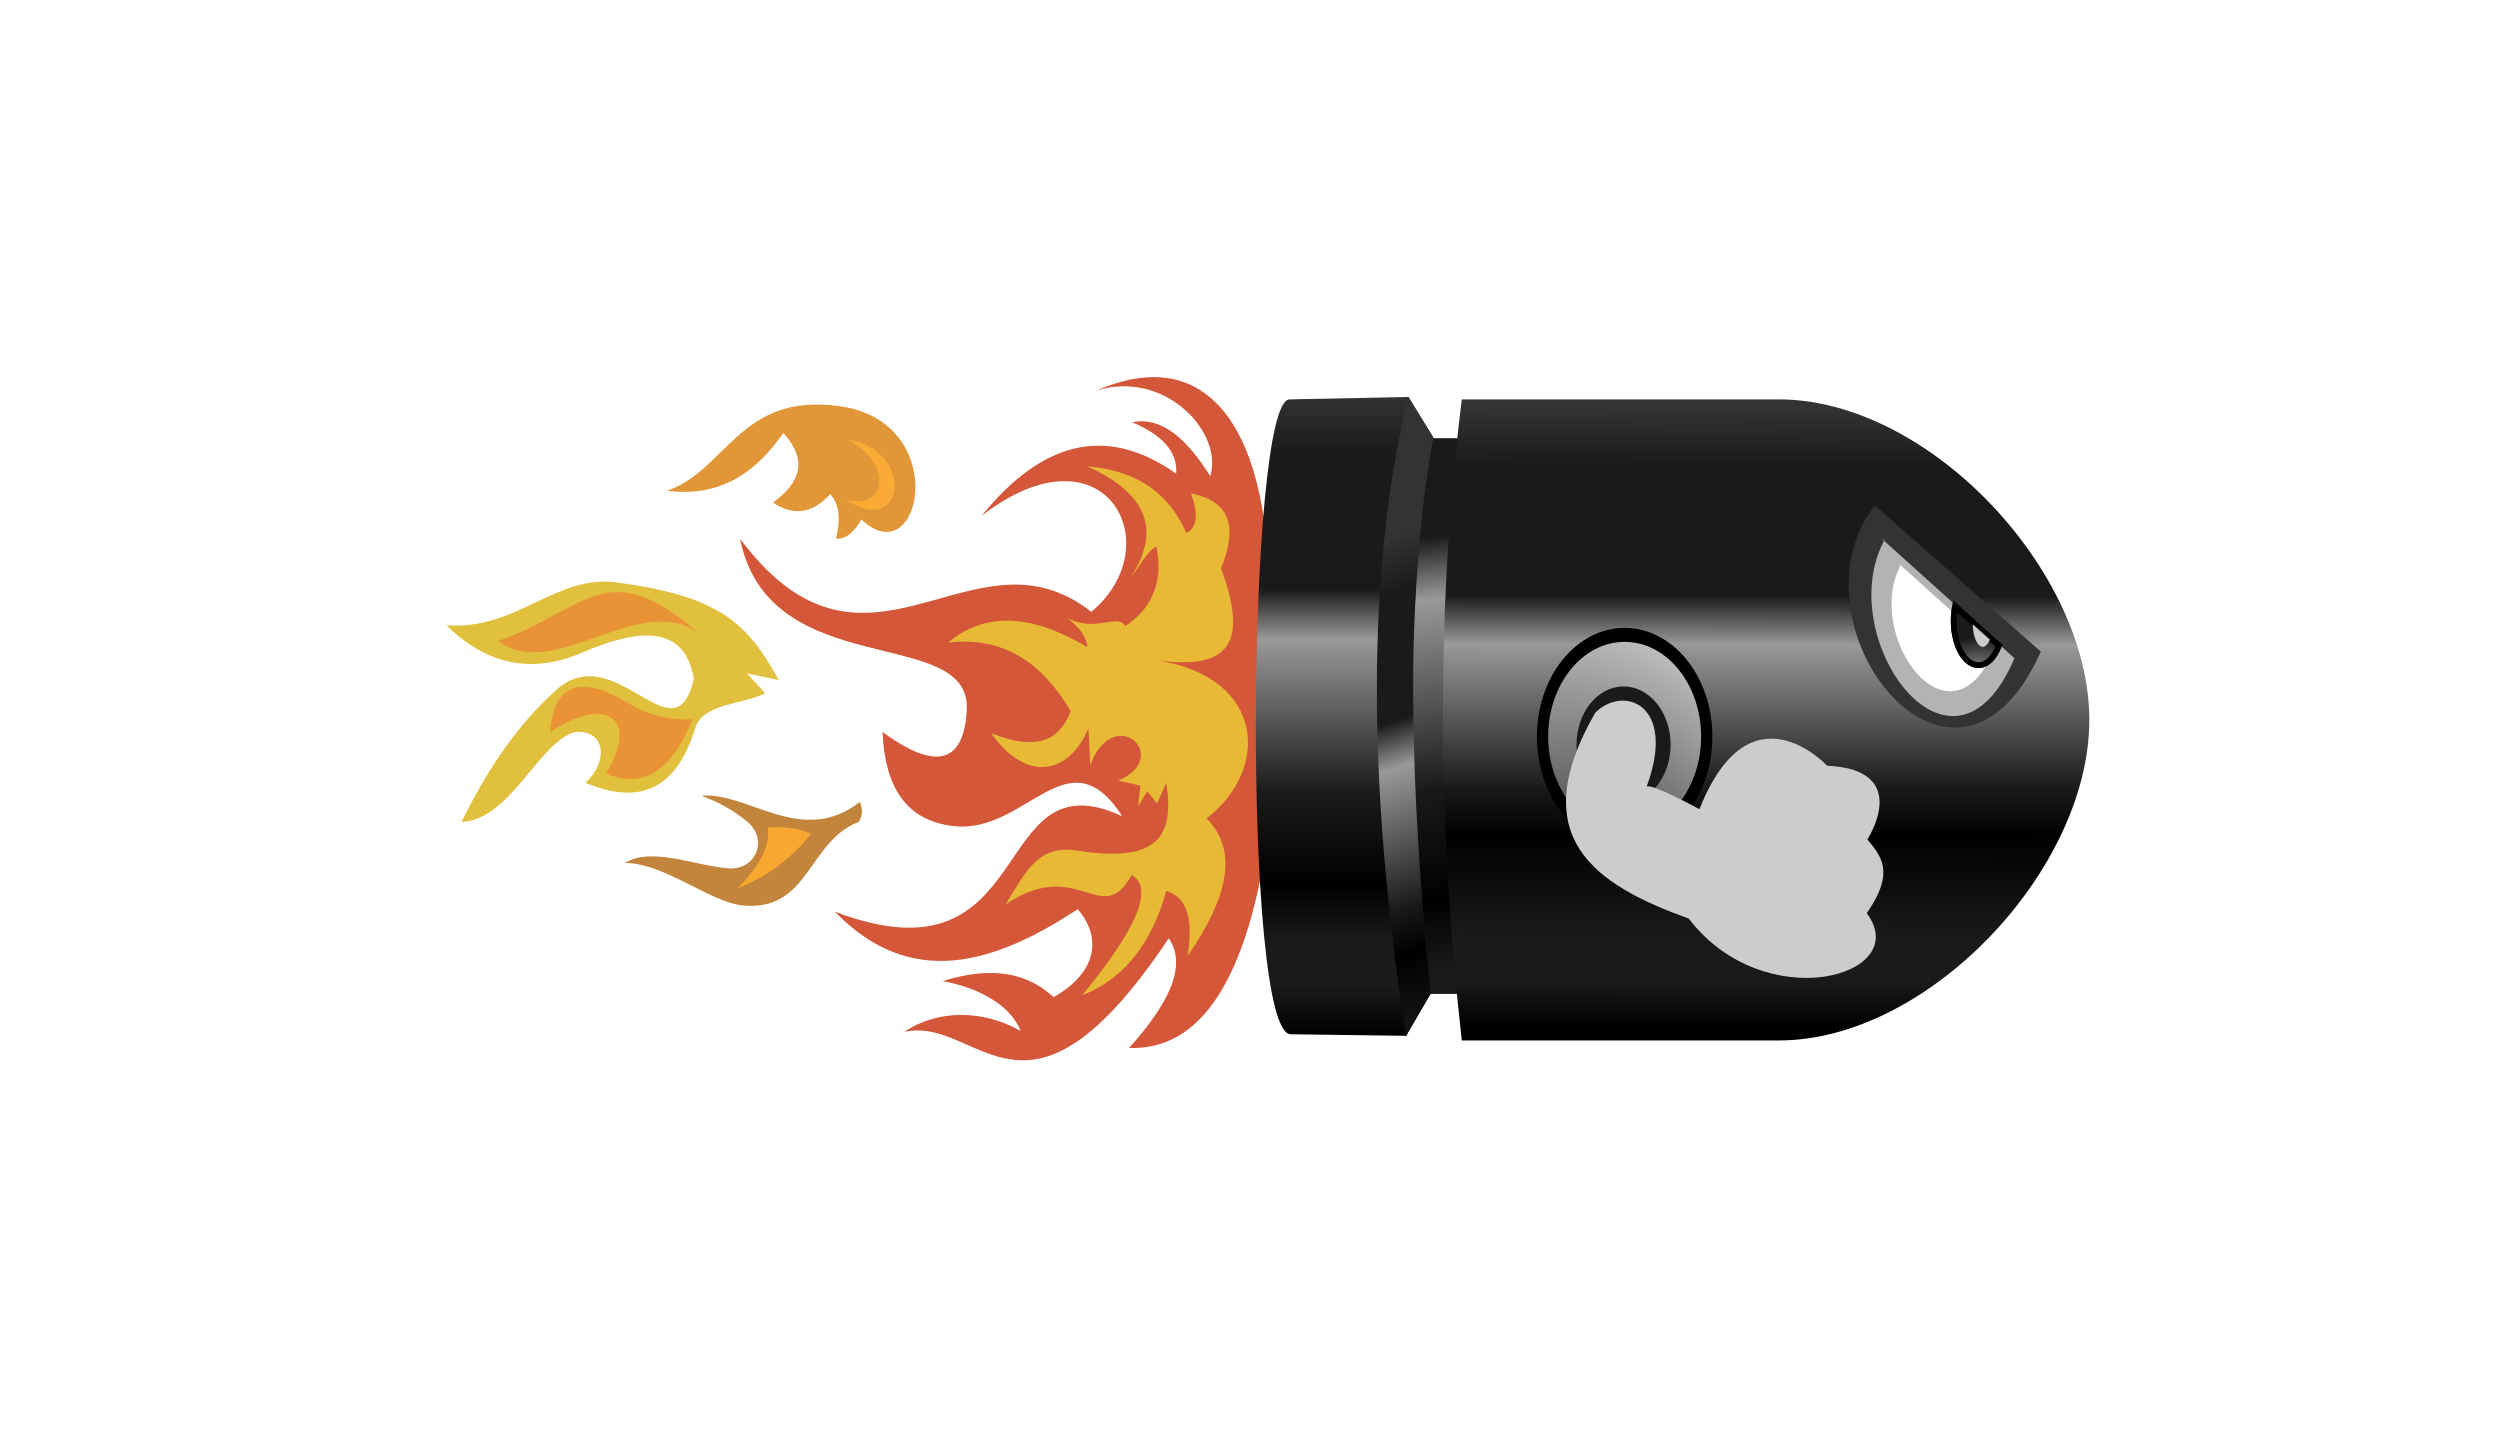<?xml version="1.0" encoding="UTF-8"?>
<!DOCTYPE svg PUBLIC "-//W3C//DTD SVG 1.1//EN" "http://www.w3.org/Graphics/SVG/1.1/DTD/svg11.dtd">
<!-- Creator: CorelDRAW 2020 (64-Bit) -->
<svg xmlns="http://www.w3.org/2000/svg" xml:space="preserve" width="149.4mm" height="85.9mm" version="1.1" style="shape-rendering:geometricPrecision; text-rendering:geometricPrecision; image-rendering:optimizeQuality; fill-rule:evenodd; clip-rule:evenodd"
viewBox="0 0 27940 21590"
 xmlns:xlink="http://www.w3.org/1999/xlink"
 xmlns:xodm="http://www.corel.com/coreldraw/odm/2003">
 <defs>
  <style type="text/css">
   <![CDATA[
    .str0 {stroke:black;stroke-width:87.31;stroke-miterlimit:22.926}
    .fil3 {fill:#FAAB35}
    .fil7 {fill:#F8A731}
    .fil5 {fill:#EA9336}
    .fil1 {fill:#E8B934}
    .fil2 {fill:#E19738}
    .fil0 {fill:#D35738}
    .fil4 {fill:#E1C03E}
    .fil6 {fill:#C3853B}
    .fil12 {fill:#333333}
    .fil13 {fill:#B3B3B3}
    .fil17 {fill:#CCCCCC}
    .fil18 {fill:white}
    .fil14 {fill:black;fill-rule:nonzero}
    .fil16 {fill:#1A1A1A;fill-rule:nonzero}
    .fil20 {fill:#CCCCCC;fill-rule:nonzero}
    .fil11 {fill:url(#id0)}
    .fil9 {fill:url(#id1)}
    .fil8 {fill:url(#id2)}
    .fil10 {fill:url(#id3)}
    .fil19 {fill:url(#id4);fill-rule:nonzero}
    .fil15 {fill:url(#id5);fill-rule:nonzero}
   ]]>
  </style>
  <linearGradient id="id0" gradientUnits="userSpaceOnUse" x1="14978.8" y1="8422.01" x2="17580.35" y2="16774.42">
   <stop offset="0" style="stop-opacity:1; stop-color:#333333"/>
   <stop offset="0.09" style="stop-opacity:1; stop-color:#1A1A1A"/>
   <stop offset="0.302" style="stop-opacity:1; stop-color:#1A1A1A"/>
   <stop offset="0.38" style="stop-opacity:1; stop-color:#999999"/>
   <stop offset="0.612" style="stop-opacity:1; stop-color:#1A1A1A"/>
   <stop offset="0.69" style="stop-opacity:1; stop-color:black"/>
   <stop offset="0.851" style="stop-opacity:1; stop-color:#1A1A1A"/>
   <stop offset="0.922" style="stop-opacity:1; stop-color:#1A1A1A"/>
   <stop offset="1" style="stop-opacity:1; stop-color:black"/>
  </linearGradient>
  <linearGradient id="id1" gradientUnits="userSpaceOnUse" xlink:href="#id0" x1="23555.88" y1="6138.95" x2="23537.23" y2="15465.15">
  </linearGradient>
  <linearGradient id="id2" gradientUnits="userSpaceOnUse" x1="16074.76" y1="4566.8" x2="17735.86" y2="16221.49">
   <stop offset="0" style="stop-opacity:1; stop-color:#333333"/>
   <stop offset="0.09" style="stop-opacity:1; stop-color:#1A1A1A"/>
   <stop offset="0.302" style="stop-opacity:1; stop-color:#1A1A1A"/>
   <stop offset="0.38" style="stop-opacity:1; stop-color:#999999"/>
   <stop offset="0.62" style="stop-opacity:1; stop-color:#1A1A1A"/>
   <stop offset="0.761" style="stop-opacity:1; stop-color:black"/>
   <stop offset="0.851" style="stop-opacity:1; stop-color:#1A1A1A"/>
   <stop offset="0.922" style="stop-opacity:1; stop-color:#1A1A1A"/>
   <stop offset="1" style="stop-opacity:1; stop-color:black"/>
  </linearGradient>
  <linearGradient id="id3" gradientUnits="userSpaceOnUse" xlink:href="#id2" x1="14935.17" y1="5954.58" x2="14935.17" y2="15557.89">
  </linearGradient>
  <radialGradient id="id4" gradientUnits="userSpaceOnUse" gradientTransform="matrix(1.915 -1.718 -1.634 -1.821 -5709 72171)" cx="24878.87" cy="10431.75" r="348.16" fx="24878.87" fy="10431.75">
   <stop offset="0" style="stop-opacity:1; stop-color:#CCCCCC"/>
   <stop offset="1" style="stop-opacity:1; stop-color:#1A1A1A"/>
  </radialGradient>
  <radialGradient id="id5" gradientUnits="userSpaceOnUse" gradientTransform="matrix(-1.939 -1.071 -0.615 2.051 64798 5874)" cx="19137.62" cy="13911.06" r="2145.1" fx="19137.62" fy="13911.06">
   <stop offset="0" style="stop-opacity:1; stop-color:#1A1A1A"/>
   <stop offset="1" style="stop-opacity:1; stop-color:#CCCCCC"/>
  </radialGradient>
 </defs>
 <g id="Capa_x0020_1">
  <g id="_737955712">
   <path class="fil0" d="M14257.1 12427.75c-321.05,2342.33 -1052.09,3348.66 -2103.06,3312.77 584.51,-653.36 882.42,-1229.25 595.57,-1647.08 -2155.66,3226.71 -2836.21,1157.01 -3973.46,1405.12 489.17,-327.83 1160.22,-345.54 1749.43,-14.05 -154.56,-392.47 -644.08,-653.82 -1172.49,-748.99 773.1,-239.76 1292.92,-107 1665.69,241.94 664.96,-375.66 725.18,-904.49 362.91,-1321.39 -1274.22,838.22 -2514.98,1202.42 -3647.76,37.22 3090.47,1173.55 2286.89,-2377.01 4317.76,-1433.05 -812.65,-1261.8 -1435.27,260.65 -2521.8,148.39 -740.45,-76.5 -1045.24,-609.08 -1079.45,-1413.94 708.08,518.93 1214.49,559.95 1265.57,-325.7 75,-1300.21 -2968.12,-393.91 -3405.83,-2577.63 1915.44,2565.82 3481.34,-304.59 5276.23,1098.05 1198.8,-997.97 209.54,-2875.24 -1647.08,-1442.34 965.99,-1192.1 1940.62,-1325.6 2921.94,-632.79 25.32,-328.75 -210.94,-581.52 -660.69,-772.35 432.51,-88.68 816.6,239.29 1172.49,809.57 201.76,-647.55 -676,-1608.83 -1712.21,-1284.16 1753.71,-764.1 2627.24,696.63 2596.95,3229.24l-0.71 3331.17z"/>
   <path class="fil1" d="M9432.31 9652.6c749.25,-88.5 1370.92,218.29 1843.24,1029.78 -202.67,539.48 -645.29,551.06 -1194.22,328.83 516.57,734.5 1153.66,644.38 1462.51,-69.2l25.95 553.83c354.8,-954.79 1250.49,-122.6 419.72,229.33l335.32 75.32 -36.78 309.77 138.47 -225 147.11 181.73 138.46 -307.21c128.61,818.7 -138.48,1204.87 -1342.82,1015.52 -571.81,-89.89 -753.83,293.8 -1071.59,810.42 1094.73,-741.34 1445.15,382.22 1895.18,-445.67 349.36,210.03 49.73,843.45 -744.21,1808.64 618.38,-238.42 1042.89,-768.47 1263.44,-1566.32 344.04,102.62 398.98,477.31 320.19,977.87 580.9,-840.18 786.41,-1563.84 285.57,-2068.26 953.29,-734.18 884.18,-2110.06 -726.92,-2371.13 979.31,127.48 1394.91,-173.47 943.26,-1384.59 274.02,-668.15 100.95,-1016.46 -449.99,-1125 108.99,298.1 98.71,506.73 -69.23,597.12 -247.83,-572.14 -709.84,-939.39 -1488.46,-1003.83 845.25,383.22 1142.24,917.7 649.04,1670.16 129.81,-155.77 250.95,-398.07 389.41,-467.3 115.22,558.54 -97.89,958.77 -467.29,1194.22 -126.94,-196.16 -452.88,109.61 -874.04,-121.16 189.52,147.11 298.02,294.26 302.88,441.35 -808.73,-487.8 -1516.23,-550.6 -2094.2,-69.22z"/>
  </g>
  <g id="_738004624">
   <path class="fil2" d="M5209.27 7371.32c898.69,-298.28 1091.57,-1480.24 2597.98,-1270.74 1700.61,236.51 1222.24,2554.65 324.73,1701.39 -108.87,196.68 -234.71,299.86 -381.21,289.44 76.64,-299.84 45.72,-521.44 -84.72,-670.66 -287.09,316.31 -574.19,319.09 -861.29,127.07 435.88,-311.7 510.15,-657.8 155.31,-1044.82 -511.22,744.48 -1107.77,952.29 -1750.8,868.32z"/>
   <path class="fil3" d="M7934.32 6601.83c1031.45,177.96 837.03,1518.76 -49.41,889.52 603.56,208.33 751.85,-504.81 49.41,-889.52z"/>
  </g>
  <g id="_737982064">
   <path class="fil4" d="M1900.06 9391.24c1061.79,79.07 1634.03,-768.96 2562.13,-642.93 1551.81,210.71 1955.55,608.99 2430.2,1466.4l-476.54 -99.55 272.2 297.4c-350.24,174.73 -936.14,149.94 -1050.74,524.19 -297.22,970.66 -883.78,1141.43 -1647.68,821.97 353.47,-332.23 298.46,-806.91 -164.7,-761.7 -545.56,161.25 -967.59,1321 -1698.42,1348.44 377.04,-763.38 816.05,-1434.14 1420.44,-1980.28 892.23,-806.24 1784.27,1080 2069.04,-171.06 -125.21,-732.46 -691.73,-816.73 -1677.83,-391.15 -799.27,344.94 -1476.5,144.27 -2038.1,-411.73z"/>
   <path class="fil5" d="M3457.25 10999.15c722.8,-509.08 1388.65,-312.6 844.05,619.98 609.45,257.32 1008.99,-115.27 1299.71,-814.19 -300.37,10.15 -593.5,-37.5 -873.95,-186.72 -757.72,-484.64 -1209.22,-409.27 -1269.81,380.93z"/>
   <path class="fil5" d="M2680.4 9624.75c854.01,667.28 2208.48,-861.49 3099.87,-37.35 -1468.54,-1325.3 -1763.27,-427.66 -3099.87,37.35z"/>
  </g>
  <g id="_1216431136">
   <path class="fil6" d="M8109.74 12044.59c50.35,112.22 37.89,210.12 -13.31,299.24 -766.93,290.38 -741.96,1347.82 -1742.22,1256.8 -486.57,-44.28 -1183.66,-641.06 -1775.49,-638.38 396.78,-246.04 1034.27,34.21 1549.4,79.8 417.62,36.96 618.15,-432.96 285.93,-704.86 -189.94,-155.48 -417.26,-288.62 -684.93,-385.69 703.59,-61.98 1509.2,774.74 2380.62,93.09z"/>
   <path class="fil7" d="M6726.59 12430.28c42.42,303.66 -157.55,607.35 -452.18,911.02 419.44,-161.07 790.8,-426.35 1103.86,-817.93 -191.25,-83.01 -407.26,-116.48 -651.68,-93.09z"/>
  </g>
  <g id="_1216438816">
   <polygon class="fil8" points="17453.13,6581.74 16263.09,6581.74 16244.21,14928.55 17264.23,14928.55 "/>
   <path class="fil9" d="M17150.95 15627.77l4760.14 0c2253.1,0 4665.71,-2569.92 4665.71,-4814.64 0,-2244.6 -2412.61,-4814.65 -4665.71,-4814.65l-4760.14 0c-380.97,3084.29 -374.59,6296.08 0,9628.97l0 0.32z"/>
   <path class="fil10" d="M16349.86 5962.46l373.99 609.98c-445.35,2429.05 -347.32,5305.29 -40.63,8353.03l-340.03 582.35 -23.33 50.07 -1737.82 -23.32c-732.72,0 -658.5,-9535.89 -18.89,-9535.89l1786.72 -36.43 -0.01 0.21z"/>
   <path class="fil11" d="M16349.67 5962.75l374 609.49c-445.35,2429.05 -347.03,5304.96 -40.32,8353.03l-340.11 582.77 -23.37 49.77 -7.61 0.01c-578.63,-3752.09 -597.07,-6981.73 32.73,-9594.89l4.68 0 0 -0.18z"/>
   <path class="fil12" d="M25848.13 9787.27c-1244.85,2781.94 -3687.55,-168.48 -2625.23,-2008.06l134.56 -186.52 2490.77 2194.59 -0.1 -0.01z" filter="url(#ai)"/>
   <path class="fil13" d="M25452.44 9886.25c-938.19,2210.08 -2750.69,-319.06 -1950.17,-1780.51l-26.71 0 1976.72 1780.51 0.16 0z"/>
   <path class="fil14" d="M18279.28 11064.18c0,901.89 590.14,1633.29 1317.84,1633.29 727.71,0 1317.85,-731.4 1317.85,-1633.29 0,-901.88 -590.14,-1633.29 -1317.85,-1633.29 -727.7,0 -1317.84,731.41 -1317.84,1633.29z" filter="url(#am)"/>
   <path class="fil15" d="M18448.5 11064.18c0,786.02 514.32,1423.44 1148.53,1423.44 634.2,0 1148.52,-637.42 1148.52,-1423.44 0,-786.01 -514.32,-1423.44 -1148.52,-1423.44 -634.21,0 -1148.53,637.43 -1148.53,1423.44z" filter="url(#aq)"/>
   <path class="fil16" d="M18874.29 11186.43c0,483.66 316.48,875.88 706.73,875.88 390.25,0 706.73,-392.22 706.73,-875.88 0,-483.66 -316.48,-875.88 -706.73,-875.88 -390.25,0 -706.73,392.22 -706.73,875.88z" filter="url(#al)"/>
   <path class="fil17" d="M23242.68 12608.54c0,0 689.47,-1049.16 -604.46,-1107.46 0,0 -1161.69,-1258.99 -1917.26,652.81 0,0 -727.25,-396.35 -793.35,-338.07 460.85,-1248.53 -357.55,-1532.52 -774.46,-1107.46 -1066.92,1863.91 -14.68,2576.97 1407.25,3089.21 1138.39,1487.52 3383.68,865.72 2672.91,-81.61 430.53,-612.63 217.58,-858.67 9.44,-1107.46l-0.07 0.04z"/>
   <path class="fil18" d="M25149.84 9757.77c-674.04,1587.82 -1976.16,-229.23 -1401.02,-1279.17l-19.19 0 1420.23 1279.17 -0.02 0z" filter="url(#aj)"/>
   <path class="fil14 str0" d="M24561.56 9107.52l656.24 590.7c-67.71,177.46 -180.04,292.12 -306.2,292.12 -100.89,0 -193.21,-72.37 -261.22,-192.58 -68.01,-120.21 -110.44,-287.37 -110.44,-472.42 0,-76.8 8.19,-149.32 21.62,-217.82l0 0z" filter="url(#ar)"/>
   <path class="fil19 str0" d="M24561.56 9107.52l656.24 590.7c-67.71,177.46 -180.04,292.12 -306.2,292.12 -100.89,0 -193.21,-72.37 -261.22,-192.58 -68.01,-120.21 -110.44,-287.37 -110.44,-472.42 0,-76.8 8.19,-149.32 21.62,-217.82l0 0z"/>
   <path class="fil20" d="M24825.78 9375.94l257.12 231.52c-29.92,69.58 -69.3,108.19 -106.94,108.19 -35.26,0 -71.36,-30.27 -101.09,-92.32 -29.2,-60.92 -48.38,-149.39 -49.09,-247.39z" filter="url(#as)"/>
  </g>
 </g>
</svg>
